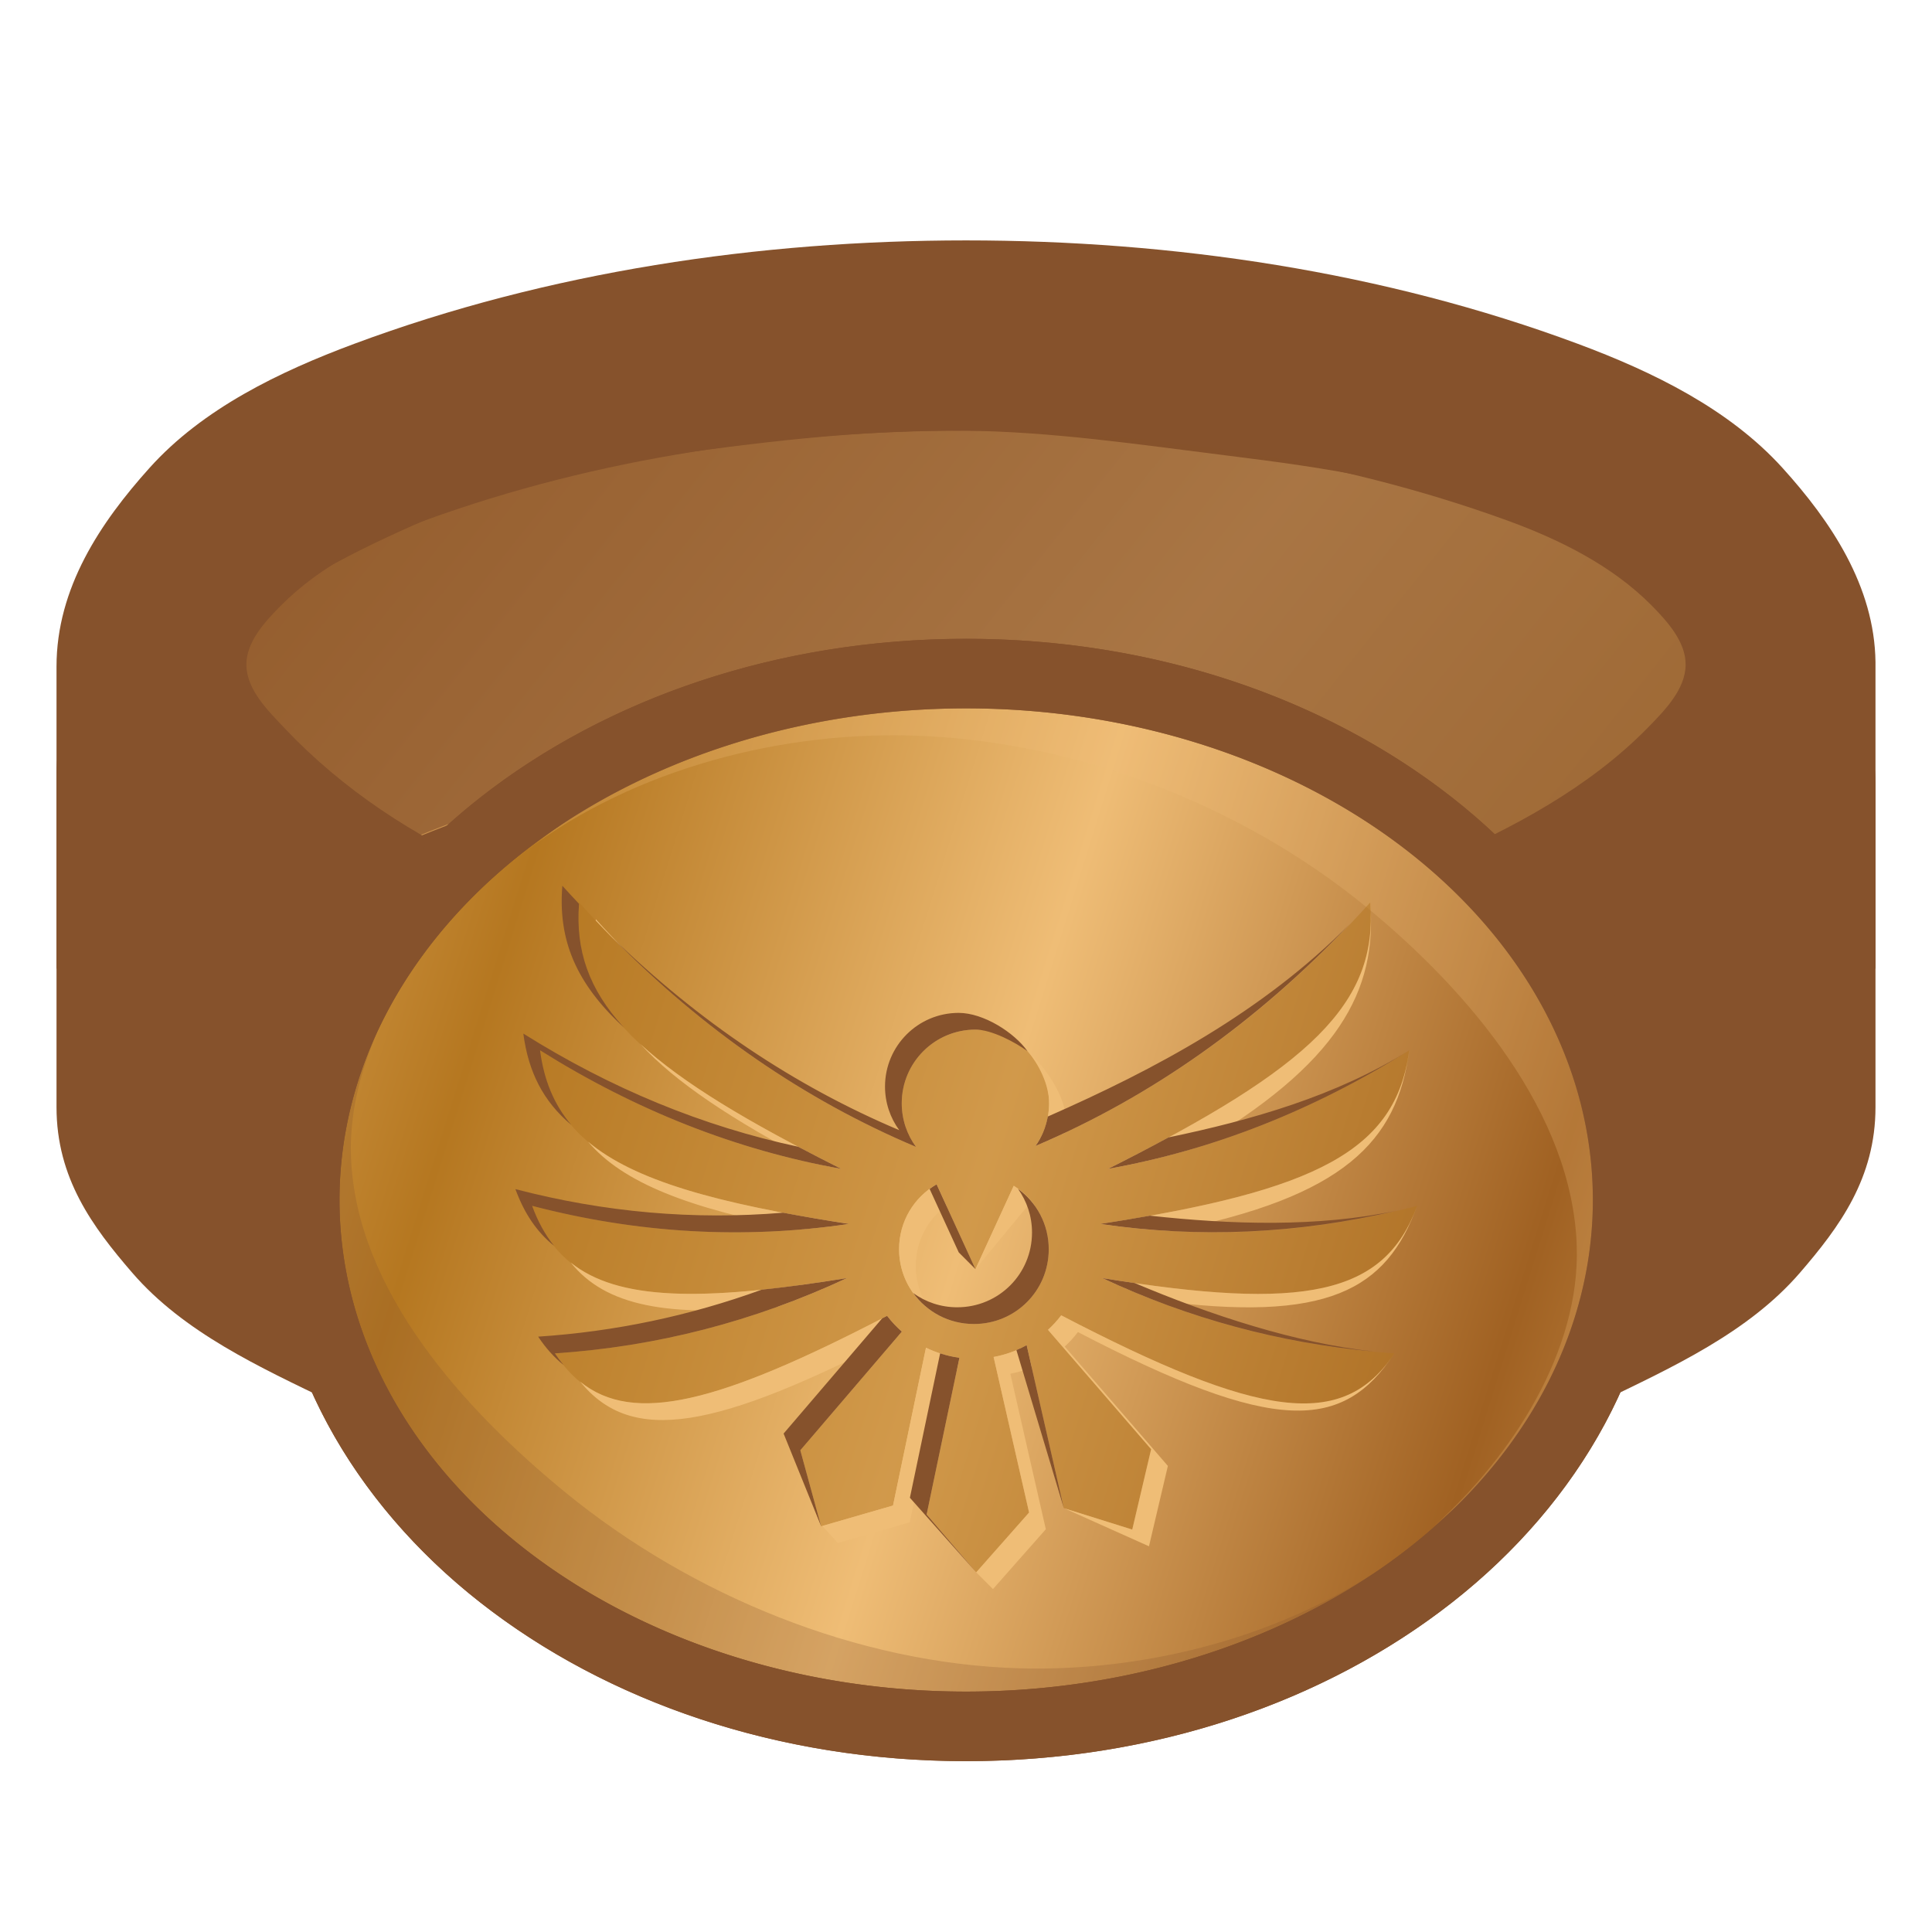 <svg height="500" viewBox="0 0 500 500" width="500" xmlns="http://www.w3.org/2000/svg" xmlns:xlink="http://www.w3.org/1999/xlink"><linearGradient id="a" gradientTransform="matrix(391.593 0 0 -391.593 60.796 7618.49)" gradientUnits="userSpaceOnUse" spreadMethod="pad" x1="0" x2="1" y1="0" y2="0"><stop offset="0" stop-color="#a06122"/><stop offset=".511" stop-color="#efbd76"/><stop offset="1" stop-color="#b57720"/></linearGradient><linearGradient id="b" gradientTransform="matrix(.924 0 0 .922 -157.172 -415.401)" gradientUnits="userSpaceOnUse" spreadMethod="reflect" x1="231.944" x2="651.046" xlink:href="#a" y1="524.578" y2="857.907"/><linearGradient id="c" gradientTransform="matrix(3.78 0 0 3.78 168.705 -1656.226)" gradientUnits="userSpaceOnUse" spreadMethod="reflect" x1="-13.926" x2="56.234" xlink:href="#a" y1="505.792" y2="527.675"/><linearGradient id="d" gradientTransform="matrix(3.78 0 0 3.78 -545.912 -431.882)" gradientUnits="userSpaceOnUse" spreadMethod="reflect" x1="0" x2="132.292" xlink:href="#a" y1="66.146" y2="66.146"/><linearGradient id="e" gradientTransform="translate(-190.746 -471.395)" gradientUnits="userSpaceOnUse" spreadMethod="reflect" x1="-97.836" x2="-84.607" xlink:href="#a" y1="492.025" y2="505.254"/><filter id="f" color-interpolation-filters="sRGB" height="1.041" width="1.027" x="-.013" y="-.021"><feGaussianBlur stdDeviation="1.537"/></filter><filter id="g" color-interpolation-filters="sRGB" height="1.033" width="1.026" x="-.013" y="-.017"><feGaussianBlur stdDeviation="1.537"/></filter><g stroke="none" transform="translate(0 .864)"><path d="m34.682 285.613c9.848-12.384 36.348-34.636 57.97-46.892 23.289-13.2 46.133-21.695 75.409-27.626 23.477-4.756 51.456-6.211 75.409-6.2 23.706.011 52.287.971 75.409 6.2 25.665 5.804 51.17 16.265 75.409 27.626 25.88 12.13 56.44 24.544 74.177 43.01l16.907-32.082v-47.735c0-13.736-7.538-21.276-13.886-30.449-5.719-8.264-13.293-15.252-21.264-21.373-18.21-13.984-38.501-25.547-59.715-34.33-9.975-4.13-20.71-6.192-31.271-8.43-13.156-2.788-26.52-4.539-39.865-6.201-23.167-2.885-46.387-6.31-69.732-6.537-23.211-.225-46.434 2.107-69.445 5.152-13.432 1.778-26.766 4.402-39.922 7.641-10.804 2.66-21.725 5.277-31.951 9.662-20.195 8.66-39.558 19.621-57.32 32.557-7.829 5.702-15.585 11.905-21.41 19.643-6.73 8.941-14.967 15.826-14.967 30.051v50.35z" fill="#86522c"/><path d="m30.625 199.299c0-11.602 18.324-27.063 30.674-37.448 15.613-13.129 34.526-22.088 53.293-30.081 9.441-4.021 19.521-6.401 29.488-8.843 12.598-3.087 25.36-5.614 38.218-7.32 22.262-2.953 44.729-5.237 67.185-5.015 22.736.224 45.347 3.603 67.909 6.417 12.906 1.609 25.829 3.309 38.557 5.981 9.616 2.018 19.396 3.845 28.486 7.575 19.599 8.042 39.319 17.483 55.19 31.514 12.42 10.979 29.77 27.999 29.77 39.836v66.432c-38.976-40.576-92.746-58.068-144.68-72.836-24.214-6.886-50.058-6.63-75.233-6.615-24.842.015-49.733 2.503-74.232 6.615-11.844 1.988-23.553 4.952-34.965 8.694-19.031 6.24-38.183 12.906-55.573 22.842-19.638 11.221-41.473 25.103-54.089 40.968z" fill="url(#b)"/><path d="m451.623 251.732c-36.75-29.139-83.361-43.665-127.519-56.221-24.214-6.886-50.058-6.63-75.233-6.615-24.842.015-49.733 2.503-74.232 6.615-11.844 1.988-23.553 4.952-34.965 8.694-19.031 6.24-38.183 12.906-55.573 22.842-11.868 6.781-24.539 14.534-35.72 23.289v-78.958c-.143-14.714 7.86-22.275 12.387-26.828 12.701-12.774 28.429-20.425 43.283-25.824 46.507-16.904 96.49-24.135 145.336-24.135 48.856 0 98.817 7.282 145.32 24.131 14.834 5.375 30.71 12.931 43.484 25.852 4.608 4.66 13.604 12.296 13.432 26.838z" fill="#86522c" opacity=".67"/><path d="m14.625 285.648c0 18.405 9.333 30.987 19.605 42.883 13.364 15.477 33.065 24.47 51.477 33.365 22.266 10.758 46.46 17.128 70.301 23.693 5.697 1.569 11.485 2.856 17.328 3.736 25.192 3.796 50.666 6.613 76.143 6.623 25.68.01 51.351-2.864 76.756-6.615 5.959-.88 11.873-2.135 17.686-3.719 23.897-6.513 48.115-12.946 70.418-23.719 18.413-8.894 38.118-17.885 51.479-33.365 10.267-11.896 19.558-24.501 19.558-42.883v-115.141c-.24-19.682-11.59-36.494-24.054-50.26-13.862-15.309-33.621-24.925-52.977-32.129-50.168-18.672-104.814-26.766-158.344-26.766-53.529 0-108.174 8.096-158.342 26.768-19.355 7.204-39.179 16.76-52.977 32.127-12.642 14.08-24.057 31.008-24.057 51.417zm421.613-114.426c-.075 6.349-5.4 11.773-9.848 16.305-15.17 15.458-35.077 26.079-54.975 34.631-19.92 8.561-41.626 12.604-63.029 16.072-19.238 3.117-38.828 4.168-58.316 4.182-19.615.014-39.284-1.345-58.701-4.127-21.69-3.107-44.111-5.304-64.229-13.986-19.76-8.527-38.467-20.857-53.271-36.477-4.456-4.702-10.042-10.122-10.105-16.6-.058-5.936 4.777-11.181 8.963-15.391 10.207-10.265 23.797-17.123 37.402-22.068 44.416-16.144 92.612-23.172 139.871-23.172 47.259 0 95.438 7.076 139.871 23.174 13.65 4.945 27.349 11.732 37.557 22.056 4.158 4.206 8.881 9.487 8.81 15.401z" fill="#86522c"/><path d="m61.672 198.178c-6.544-7.707-13.907-18.06-13.907-26.956s4.372-17.843 13.907-26.957c9.537-9.113 24.091-17.907 42.462-25.335 36.745-14.852 88.581-24.337 145.867-24.337 57.286 0 109.125 9.485 145.868 24.339 18.372 7.428 32.925 16.221 42.459 25.335 9.537 9.113 13.911 18.062 13.911 26.957 0 8.894-7.179 19.41-13.91 26.955-12.449 13.954-30.548 21.644-46.606 31.227-4.71 2.811-9.433 5.708-14.551 7.682-21.257 8.198-43.73 13.28-66.218 16.936-20.079 3.265-40.527 4.371-60.869 4.389-20.382.018-40.822-1.386-60.996-4.29-22.736-3.273-45.676-7.044-67.315-14.75-5.161-1.838-10.004-4.539-14.663-7.42-16.051-9.926-33.224-19.388-45.438-33.774zm321.712 56.315c5.172-1.82 10.199-4.106 14.983-6.785 14.495-8.117 28.668-17.12 41.253-27.964 8.853-7.628 18.104-15.558 23.746-25.792 3.789-6.872 6.032-14.749 6.032-22.727 0-14.647-7.325-28.126-19.131-39.41-11.805-11.283-28.13-20.861-47.919-28.861-39.577-15.999-93.173-25.599-152.347-25.599s-112.77 9.602-152.345 25.6c-19.788 8-36.115 17.577-47.919 28.861-11.806 11.283-19.111 24.761-19.111 39.408 0 0 .382 9.309 2.039 13.585 4.439 11.454 11.565 22.101 20.245 30.793 13.738 13.757 31.752 22.569 48.694 32.107 4.651 2.618 9.454 5.03 14.468 6.857 21.442 7.811 43.762 13.335 66.228 17.341 22.329 3.981 45.043 6.658 67.724 6.577 22.578-.08 45.148-3.032 67.371-7.024 22.354-4.016 44.567-9.425 65.991-16.966zm-352.759 26.413v4.743c0 10.889 7.673 23.345 15.582 32.274 12.088 13.646 29.514 21.868 46.114 29.404 21.167 9.609 44.898 16.499 67.931 22.837 5.088 1.4 10.257 2.554 15.474 3.342 24.403 3.686 49.078 6.433 73.758 6.443 24.896.009 49.781-2.799 74.409-6.443 5.332-.789 10.623-1.914 15.823-3.33 23.075-6.281 46.818-13.231 68.009-22.849 16.6-7.535 34.026-15.757 46.114-29.404 7.909-8.929 15.558-21.384 15.558-32.274v-69.067c-6.31 8.002-19.3 17.353-29.77 24.912-12.107 8.741-25.226 16.002-38.142 23.497-4.845 2.812-9.524 6.036-14.752 8.05-22.183 8.544-45.852 13.007-69.341 16.66-22.262 3.462-44.88 4.911-67.409 4.914-22.621.003-45.343-1.374-67.685-4.914-23.379-3.704-46.792-8.667-68.946-17.005-5.225-1.966-9.981-5.01-14.869-7.705-12.578-6.935-25.497-13.424-37.185-21.773-10.934-7.811-23.389-17.405-30.674-26.304v32.735z" fill="url(#b)"/></g><g transform="matrix(-1 0 0 -1 500.09 621.109)"><path d="m250.045 165.326c-48.601 0-92.943 15.334-125.791 41.102-32.848 25.768-54.393 62.794-54.393 104.127s21.545 78.357 54.393 104.125c32.848 25.768 77.19 41.104 125.791 41.104s92.943-15.335 125.791-41.104 54.393-62.792 54.393-104.125-21.545-78.359-54.393-104.127c-32.848-25.768-77.19-41.102-125.791-41.102z" fill="#86522c"/><path d="m412.228 310.554a162.184 127.228 0 0 1 -162.184 127.228 162.184 127.228 0 0 1 -162.184-127.228 162.184 127.228 0 0 1 162.184-127.228 162.184 127.228 0 0 1 162.184 127.228z" fill="url(#c)"/><path d="m421.229 310.555c0-38.233-19.849-72.651-50.947-97.047-31.099-24.396-73.543-39.182-118.832-39.182s-76.852 18.065-107.214 39.869c26.72-17.395 60.537-25.735 91.976-24.842 41.942 1.191 84.908 18.856 117.404 45.398 26.615 21.738 54.289 52.455 55.631 86.793.416 10.635-2.063 21.287-6.385 31.454 6.706-14.493 18.367-26.018 18.367-42.444z" fill="#86522c" filter="url(#f)" opacity=".5"/><path d="m265.062 430.773c-42.201-.975-85.953-17.647-118.59-44.418-26.62-21.835-53.354-53.361-54.445-87.773-.857-27.044 16.52-54.092 36.975-72.502-27.736 24.013-50.141 48.682-50.141 84.475 0 38.233 19.849 72.649 50.947 97.045 31.099 24.396 73.543 39.184 120.236 39.184 46.693 0 85.837-23.813 116.936-48.209-27.749 22.357-66.334 33.021-101.918 32.199z" fill="#efbd76" filter="url(#g)" opacity=".5" stroke-width="3.78"/><path d="m250.045 165.326c-48.601 0-92.943 15.334-125.791 41.102-32.848 25.768-54.393 62.794-54.393 104.127s21.545 78.357 54.393 104.125c32.848 25.768 77.19 41.104 125.791 41.104s92.943-15.335 125.791-41.104c32.848-25.768 54.393-62.792 54.393-104.125s-21.545-78.359-54.393-104.127c-32.848-25.768-77.19-41.102-125.791-41.102zm0 18a162.184 127.228 0 0 1 162.184 127.229 162.184 127.228 0 0 1 -162.184 127.229 162.184 127.228 0 0 1 -162.184-127.229 162.184 127.228 0 0 1 162.184-127.229z" fill="#86522c"/></g><g stroke-width="1.118" transform="matrix(.895 0 0 .895 28.445 27.946)"><path d="m135.664 229.738c-2.38 29.168 17.345 47.758 75.8 77.028-30.325-5.444-59.353-16.884-87.083-34.284v.016c3.815 28.935 26.751 40.601 89.352 50.19-30.546 4.495-61.095 2.744-91.639-5.229 9.443 25.888 32.828 30.386 91.051 20.884-27.005 12.586-55.161 19.837-84.476 21.775 14.876 22.486 39.152 18.712 96.06-10.846 1.276 1.657 2.698 3.182 4.271 4.557l-29.358 34.317 6.02 21.977 20.783-6.002 9.533-45.635c2.99 1.461 6.251 2.454 9.669 2.909l-9.483 45.314 14.343 16.73 15.285-17.301-10.257-44.979c3.401-.622 6.617-1.792 9.551-3.412l10.745 47.13 19.79 6.188 5.465-23.237-29.828-34.52c1.395-1.282 2.669-2.677 3.817-4.187 57.115 29.696 81.445 33.521 96.346 10.997-29.315-1.938-57.47-9.188-84.476-21.775 58.222 9.503 81.608 5.005 91.051-20.883-30.539 7.972-61.083 9.721-91.623 5.23 62.6-9.59 85.519-21.257 89.335-50.191v-.016c-27.735 17.402-56.752 28.84-87.082 34.284 58.455-29.269 78.179-47.86 75.799-77.027-28.466 31.58-60.713 55.052-96.767 70.403 2.474-3.48 3.917-7.747 3.917-12.342.002-11.766-9.537-21.303-21.303-21.303-11.767 0-21.304 9.537-21.304 21.304 0 4.712 1.529 9.082 4.119 12.611-36.314-15.344-68.787-38.903-97.422-70.671zm103.375 81.5 11.248 24.516 11.064-24.095c6.094 3.816 10.122 10.579 10.122 18.345 0 12.01-9.631 21.624-21.641 21.624-12.008 0-21.639-9.615-21.639-21.624 0-8.067 4.352-15.043 10.845-18.765z" fill="#b57720" opacity=".5" stroke-width="4.224"/><g stroke-width="4.225"><path d="m364.424 229.74c2.379 29.167-17.345 47.759-75.799 77.028 8.387-1.505 16.662-3.516 24.848-5.938 41.906-24.469 53.031-45.587 50.951-71.09zm-223.924 4.835c-.011.132-.004.256-.014.387 2.932 3.113 5.91 6.126 8.921 9.072-3.005-3.074-5.979-6.212-8.904-9.457zm12.886 36.081c10.025 10.967 26.307 21.813 50.483 34.551 2.527.541 5.048 1.102 7.593 1.559-27.238-13.639-45.975-24.958-58.077-36.11zm222.321 1.845c-3.816 28.935-26.735 40.6-89.335 50.191 6.879 1.012 13.758 1.66 20.637 2.038 49.834-9.899 65.227-25.898 68.698-52.215zm-110.371.236c3.257 3.742 6.24 9.713 6.239 15.064 0 4.595-1.444 8.863-3.918 12.343 2.829-1.204 5.626-2.477 8.408-3.781.213-1.213.347-2.452.347-3.725.001-6.416-5.281-14.687-11.076-19.901zm-127.087 26.157c10.078 11.896 29.081 19.311 61.258 25.385 4.742-.397 9.483-.892 14.225-1.589-38.733-5.933-62.253-12.673-75.483-23.795zm100.79 12.345c-6.493 3.722-10.845 10.697-10.845 18.764 0 7.242 3.517 13.598 8.932 17.515-2.569-3.556-4.095-7.924-4.095-12.678 0-7.199 3.478-13.511 8.838-17.435zm22.312.42-11.063 24.095 15.9-19.258c.428.268.821.582 1.228.879-1.633-2.274-3.685-4.225-6.065-5.716zm116.644 5.801c-9.443 25.888-32.83 30.389-91.052 20.885 4.992 2.327 10.038 4.408 15.108 6.37 50.186 6.758 67.08-2.956 75.944-27.255zm-244.734 16.393c10.004 12.524 27.968 16.004 60.075 12.676 6.669-2.421 13.274-5.141 19.808-8.186-42.494 6.936-66.38 6.364-79.883-4.49zm141.812 15.269c-1.148 1.51-2.422 2.905-3.817 4.187l29.827 34.52-5.463 23.238-19.7-6.16 24.537 10.997 5.463-23.238-29.827-34.52c1.395-1.282 2.668-2.678 3.817-4.187 57.115 29.696 76.609 28.684 91.51 6.16-14.902 22.524-39.232 18.699-96.347-10.997zm-50.344.151c-48.493 25.187-73.257 31.581-88.735 19.029 14.957 18.453 39.304 13.835 92.143-13.465l.862-1.008c-1.573-1.376-2.994-2.899-4.27-4.556zm40.356 8.474c-2.934 1.621-6.151 2.791-9.551 3.413l10.257 44.978-15.286 17.303 4.837 4.837 15.286-17.303-10.257-44.978c2.145-.392 4.205-1.024 6.178-1.828zm-29.107.739-9.535 45.635-20.432 5.9 4.487 4.939 20.781-6.001 9.535-45.635c1.311.641 2.682 1.175 4.088 1.63l.744-3.557c-3.418-.456-6.679-1.448-9.669-2.91zm39.846 46.362.002.017h.002z" fill="#efbd76"/><path d="m130.826 224.9c-1.271 15.577 3.854 28.138 17.723 40.918-10.107-11.056-13.908-22.259-12.9-35.694-1.618-1.718-3.226-3.454-4.82-5.222zm227.791 10.973c-25.315 25.595-56.465 42.139-87.417 55.764-.565 3.121-1.776 6.02-3.543 8.505 33.642-14.323 63.926-35.814 90.96-64.269zm-213.358 3.996c26.241 26.673 55.503 46.884 87.828 60.542-2.59-3.528-4.119-7.9-4.119-12.612 0-5.883 2.384-11.209 6.239-15.064 3.855-3.855 9.181-6.239 15.064-6.239 4.697 0 11.543 3.665 15.064 6.24-3.861-5.427-12.733-11.077-19.901-11.077-11.767 0-21.303 9.537-21.303 21.303 0 4.712 1.529 9.084 4.119 12.612-30.349-12.824-58.005-31.409-82.991-55.705zm-25.715 27.775v.017c1.454 11.032 5.716 19.542 13.868 26.395-5.032-5.94-7.9-12.976-9.032-21.558v-.017c27.729 17.4 56.757 28.84 87.082 34.284-4.382-2.194-8.476-4.313-12.43-6.396-27.581-5.909-54.086-16.785-79.489-32.725zm256.163 4.839c-21.074 13.223-45.676 20.198-69.586 25.179-5.424 2.935-11.191 5.948-17.496 9.105 30.33-5.444 59.346-16.882 87.082-34.284zm-136.668 38.755c-.699.401-1.361.856-2.008 1.33l8.42 18.349 4.836 4.837zm23.54 1.299c2.548 3.548 4.058 7.896 4.058 12.629 0 12.009-9.632 21.625-21.641 21.625-4.766 0-9.143-1.532-12.706-4.11 3.92 5.425 10.29 8.946 17.543 8.946 12.009 0 21.641-9.615 21.641-21.625 0-7.22-3.508-13.541-8.895-17.465zm-145.321.085c2.551 6.994 6.169 12.376 11.167 16.393-2.593-3.246-4.689-7.057-6.33-11.556 30.544 7.973 61.092 9.725 91.638 5.229-6.847-1.049-13.137-2.129-19.062-3.247-25.805 2.16-51.61-.083-77.413-6.819zm254.852 6.223c-22.808 4.841-47.852 4.038-71.388 1.457-4.561.812-9.279 1.611-14.35 2.388 28.578 4.203 57.16 2.867 85.738-3.845zm-158.965 19.497c-9.064 1.479-17.191 2.576-24.645 3.349-20.893 7.585-42.444 12.12-64.666 13.59 2.2 3.325 4.638 6.006 7.324 8.184-.853-1.053-1.691-2.143-2.487-3.347 29.315-1.939 57.469-9.189 84.474-21.776zm73.799.002c25.174 11.733 51.361 18.766 78.542 21.244-22.73-2.484-47.179-10.528-69.139-19.799-3.04-.442-6.148-.914-9.402-1.445zm-62.214 10.928c-.494.256-.94.475-1.429.727l-28.495 33.308 10.857 26.813-6.02-21.977 29.357-34.317c-1.573-1.376-2.994-2.899-4.27-4.556zm40.356 8.474c-.956.528-1.95.991-2.962 1.419l13.708 45.713zm-25.019 2.369-8.739 41.757 19.178 21.568-14.341-16.731 9.483-45.313c-1.919-.256-3.781-.698-5.581-1.28z" fill="#86522c"/></g></g><circle cx="-295.912" cy="-181.882" fill="url(#d)" r="250" transform="matrix(.5 -.866 .866 .5 0 0)"/><g fill-rule="evenodd" transform="matrix(3.78 0 0 3.78 967.233 269.357)"><path d="m-319.803 20.629h13.229v13.229h-13.229z" fill="#b57720"/><path d="m-306.574 20.629h13.229v13.229h-13.229z" fill="#a06122"/><path d="m-333.032 20.629h13.229v13.229h-13.229z" fill="#efbd76"/><path d="m-346.261 20.629h13.229v13.229h-13.229z" fill="#86522c"/><path d="m-288.582 20.629h13.229v13.229h-13.229z" fill="url(#e)" stroke="#86522c" stroke-width="9.525"/></g></svg>